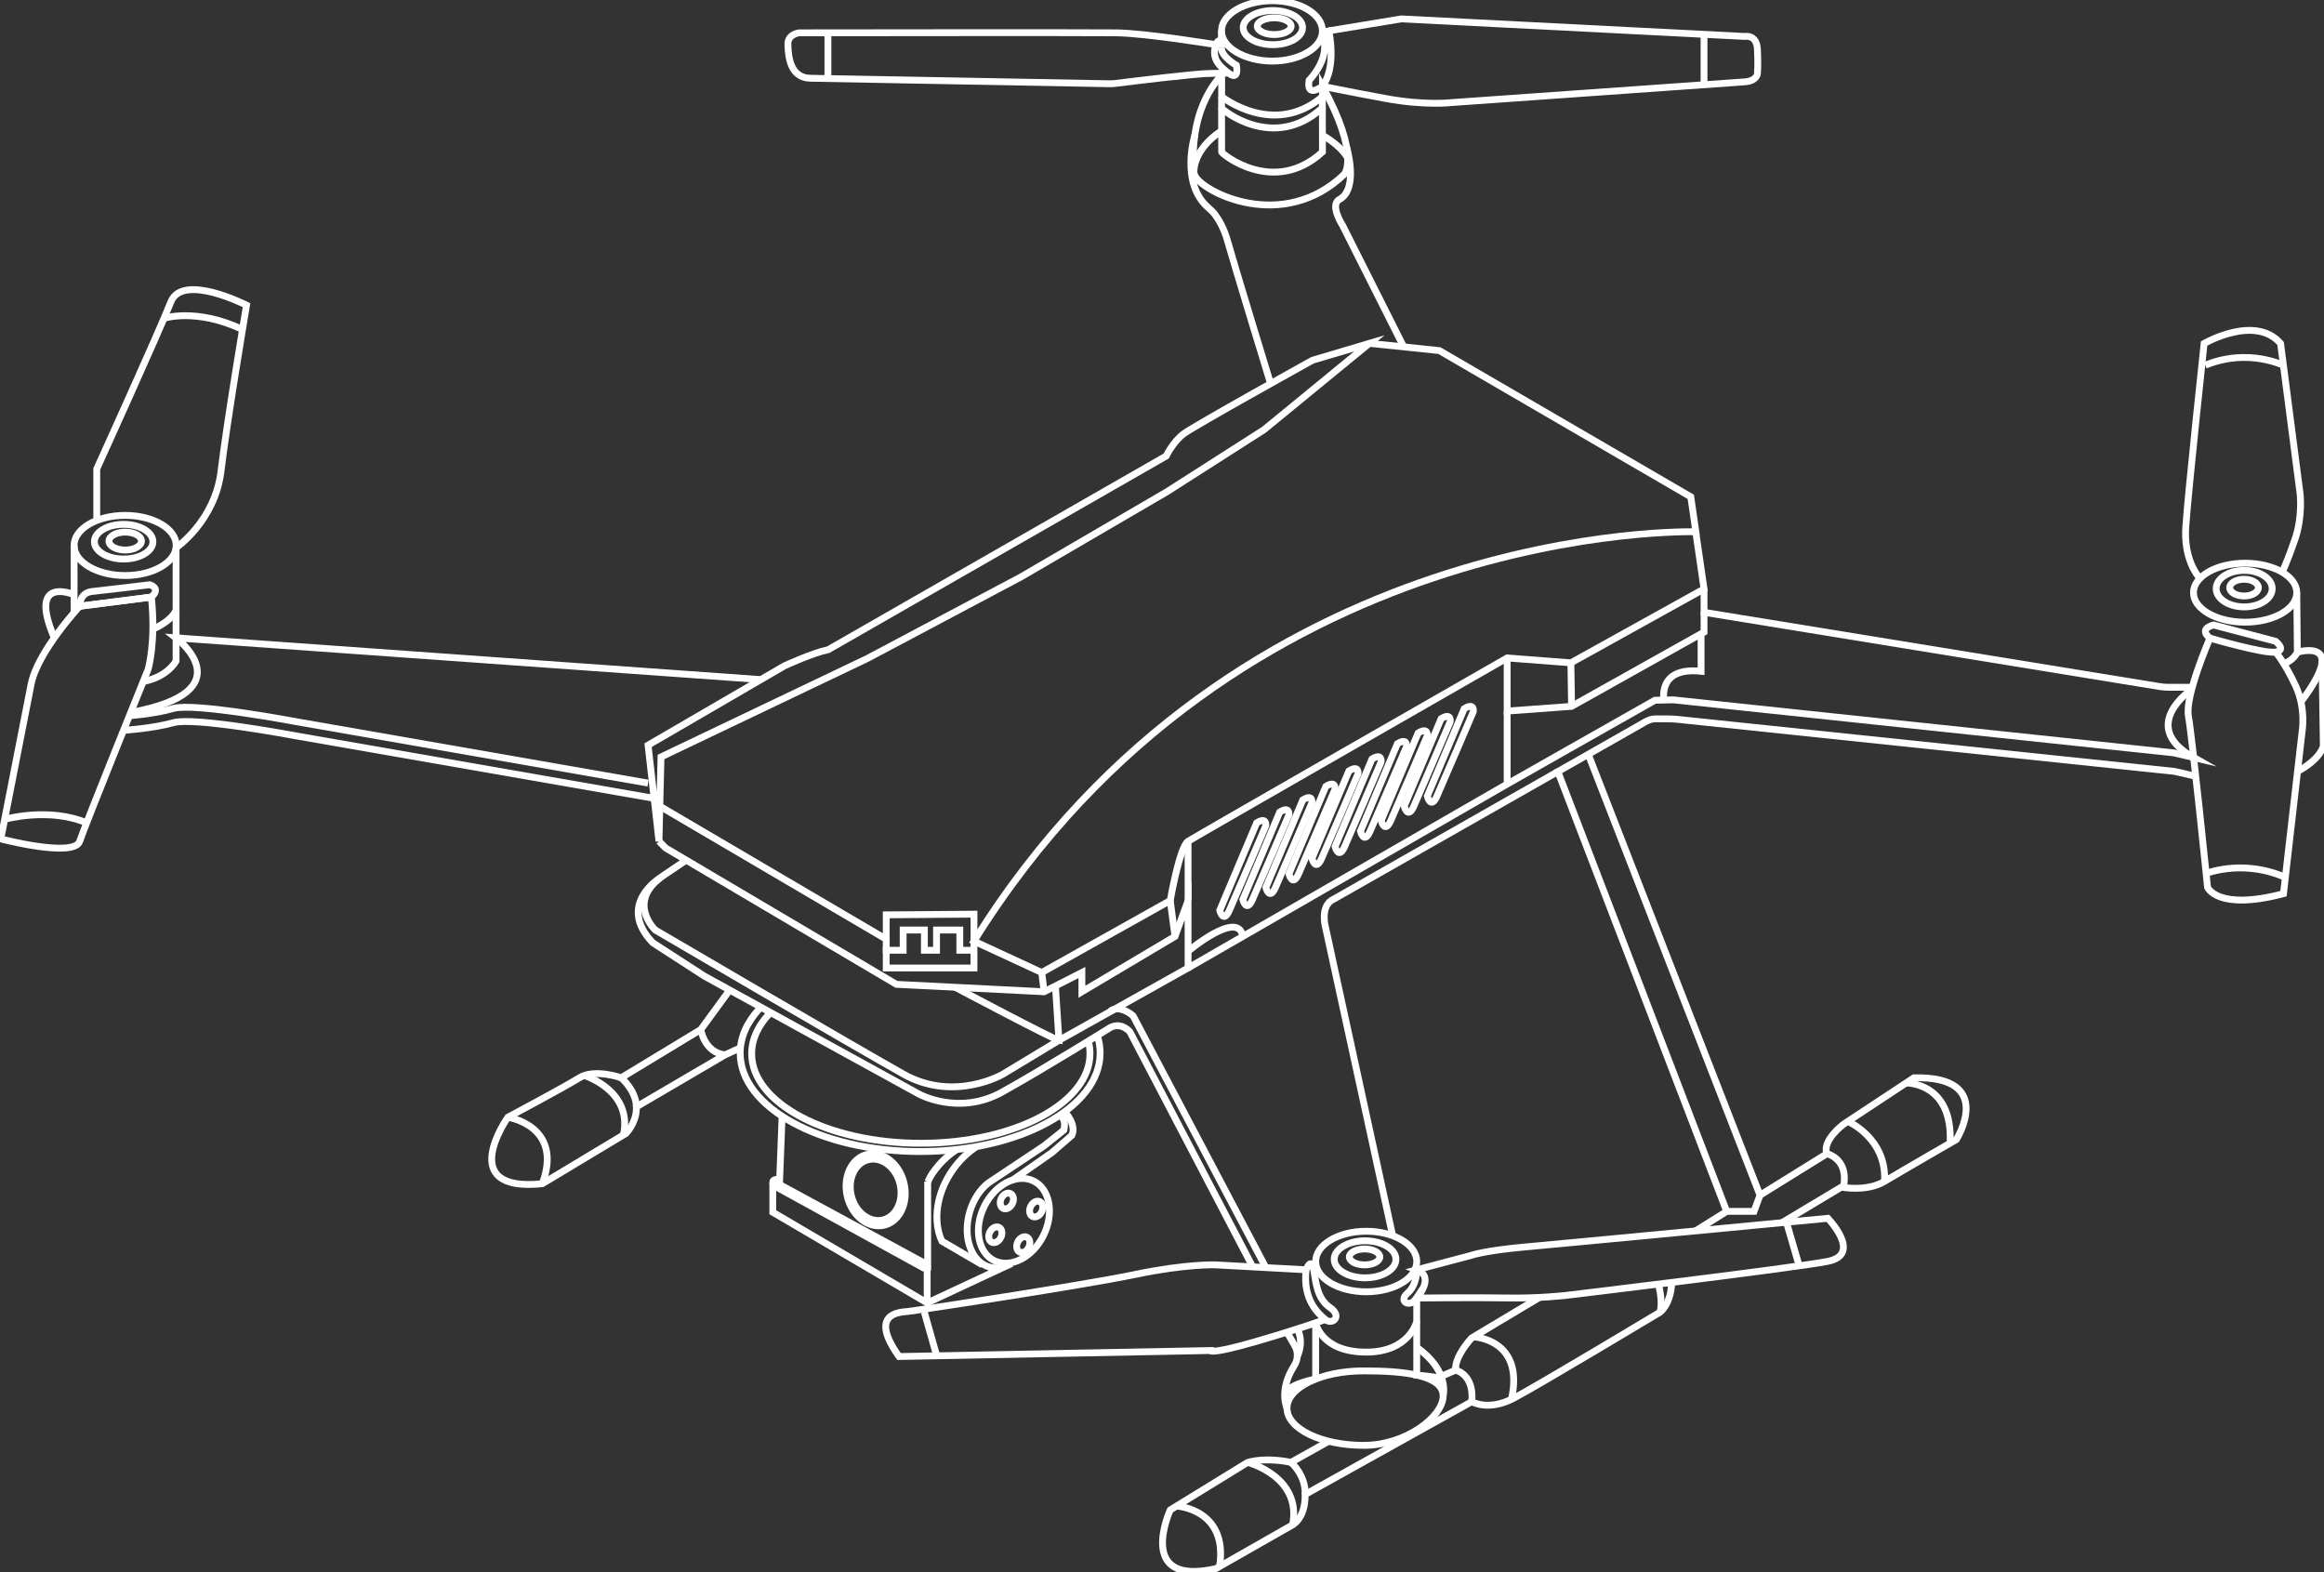 <svg width="170" height="115" viewBox="0 0 170 115" fill="none" xmlns="http://www.w3.org/2000/svg">
<rect x="0" y="0" width="170" height="115" fill="#333333" stroke="none"/>
<g clip-path="url(#clip0)">
<path d="M5.828 44.345C5.828 44.345 2.74 47.668 2.274 50.058C1.807 52.447 0.06 61.366 0.06 61.366C0.06 61.366 5.421 62.764 5.828 61.541C6.235 60.317 10.84 48.949 10.84 48.949C10.84 48.949 11.422 46.938 11.072 43.675L5.828 44.345Z" stroke="white" stroke-width="0.5" stroke-miterlimit="10"/>
<path d="M12.88 40.063C12.88 40.063 15.733 38.12 16.169 34.447C16.607 30.775 18.034 22.323 18.034 22.323C18.034 22.323 13.342 19.931 12.497 22.086C11.652 24.243 7.078 34.299 7.078 34.299V38.005" stroke="white" stroke-width="0.5" stroke-miterlimit="10"/>
<path d="M9.154 42.099C11.217 42.099 12.89 41.114 12.89 39.899C12.89 38.684 11.217 37.699 9.154 37.699C7.091 37.699 5.419 38.684 5.419 39.899C5.419 41.114 7.091 42.099 9.154 42.099Z" stroke="white" stroke-width="0.5" stroke-miterlimit="10"/>
<path d="M9.045 40.892C10.227 40.892 11.186 40.324 11.186 39.623C11.186 38.923 10.227 38.355 9.045 38.355C7.864 38.355 6.905 38.923 6.905 39.623C6.905 40.324 7.864 40.892 9.045 40.892Z" stroke="white" stroke-width="0.5" stroke-miterlimit="10"/>
<path d="M9.159 40.234C9.815 40.234 10.347 39.94 10.347 39.578C10.347 39.216 9.815 38.922 9.159 38.922C8.502 38.922 7.97 39.216 7.97 39.578C7.97 39.94 8.502 40.234 9.159 40.234Z" stroke="white" stroke-width="0.5" stroke-miterlimit="10"/>
<path d="M5.828 44.345C5.828 44.345 5.785 43.368 6.731 43.267C7.676 43.167 10.955 42.772 10.955 42.772C10.955 42.772 11.815 43.004 11.072 43.675L5.828 44.345Z" stroke="white" stroke-width="0.5" stroke-miterlimit="10"/>
<path d="M12.88 40.063V44.608C12.88 44.608 12.705 45.336 11.184 46.021" stroke="white" stroke-width="0.5" stroke-miterlimit="10"/>
<path d="M5.421 39.899V44.806" stroke="white" stroke-width="0.5" stroke-miterlimit="10"/>
<path d="M5.421 43.5C5.421 43.5 1.98 42.015 3.972 46.658" stroke="white" stroke-width="0.5" stroke-miterlimit="10"/>
<path d="M12.88 44.606V48.347C12.88 48.347 12.285 49.513 10.474 49.852" stroke="white" stroke-width="0.5" stroke-miterlimit="10"/>
<path d="M9.562 52.116C18.044 50.562 12.88 46.657 12.88 46.657L55.595 49.706" stroke="white" stroke-width="0.5" stroke-miterlimit="10"/>
<path d="M0.341 59.931C0.341 59.931 3.565 59.018 6.338 60.192" stroke="white" stroke-width="0.5" stroke-miterlimit="10"/>
<path d="M12 23.283C12 23.283 14.331 22.502 17.737 24.099" stroke="white" stroke-width="0.5" stroke-miterlimit="10"/>
<path d="M160.897 42.278C160.689 42.042 159.733 40.82 159.89 38.533C160.064 35.969 161.23 25.125 161.23 25.125C161.23 25.125 164.959 22.968 166.824 25.125L168.251 36.115C168.251 36.115 168.456 37.775 167.872 39.465C167.291 41.157 166.937 41.85 166.937 41.85" stroke="white" stroke-width="0.5" stroke-miterlimit="10"/>
<path d="M161.656 46.677C161.656 46.677 160.753 46.035 161.919 45.715L166.464 46.909C166.464 46.909 167.28 47.551 166.464 47.697C165.648 47.843 161.656 46.677 161.656 46.677Z" stroke="white" stroke-width="0.5" stroke-miterlimit="10"/>
<path d="M161.655 46.677C161.655 46.677 159.809 50.913 160.083 52.39C160.354 53.866 161.481 64.903 161.481 64.903C161.481 64.903 162.18 66.651 167.036 65.37L168.394 53.556C168.394 53.556 168.705 51.847 167.928 50.175C167.151 48.503 166.462 47.697 166.462 47.697" stroke="white" stroke-width="0.5" stroke-miterlimit="10"/>
<path d="M164.229 45.511C166.316 45.511 168.008 44.545 168.008 43.354C168.008 42.163 166.316 41.197 164.229 41.197C162.143 41.197 160.451 42.163 160.451 43.354C160.451 44.545 162.143 45.511 164.229 45.511Z" stroke="white" stroke-width="0.5" stroke-miterlimit="10"/>
<path d="M164.162 44.394C165.294 44.394 166.211 43.796 166.211 43.058C166.211 42.319 165.294 41.721 164.162 41.721C163.03 41.721 162.112 42.319 162.112 43.058C162.112 43.796 163.03 44.394 164.162 44.394Z" stroke="white" stroke-width="0.5" stroke-miterlimit="10"/>
<path d="M164.151 43.596C164.73 43.596 165.2 43.322 165.2 42.984C165.2 42.645 164.73 42.371 164.151 42.371C163.572 42.371 163.103 42.645 163.103 42.984C163.103 43.322 163.572 43.596 164.151 43.596Z" stroke="white" stroke-width="0.5" stroke-miterlimit="10"/>
<path d="M168.008 43.354L168.051 47.709C168.051 47.709 167.788 48.3 167.06 48.552" stroke="white" stroke-width="0.5" stroke-miterlimit="10"/>
<path d="M168.051 47.709C168.051 47.709 171.928 46.539 168.316 51.339" stroke="white" stroke-width="0.5" stroke-miterlimit="10"/>
<path d="M169.856 48.347L169.951 54.566C169.951 54.566 169.794 55.493 168.066 56.429" stroke="white" stroke-width="0.5" stroke-miterlimit="10"/>
<path d="M97.204 2.256L102.506 1.382L127.622 2.665C127.622 2.665 128.498 2.49 128.555 3.597C128.613 4.705 128.555 5.404 128.555 5.404C128.555 5.404 128.498 5.929 127.622 5.988C126.748 6.046 106.178 7.504 106.178 7.504C106.178 7.504 104.256 7.736 101.4 7.212C98.545 6.688 96.737 6.307 96.737 6.307" stroke="white" stroke-width="0.5" stroke-miterlimit="10"/>
<path d="M96.738 6.309C96.738 6.309 95.529 7.243 95.761 5.871C95.761 5.871 97.272 4.366 96.81 2.83C96.651 2.303 97.204 2.256 97.204 2.256C97.204 2.256 97.8 4.894 96.738 6.309Z" stroke="white" stroke-width="0.5" stroke-miterlimit="10"/>
<path d="M96.737 2.26C96.737 3.479 95.097 4.469 93.074 4.469C91.051 4.469 89.351 3.479 89.351 2.26C89.351 1.041 91.049 0.051 93.074 0.051C95.099 0.051 96.737 1.041 96.737 2.26Z" stroke="white" stroke-width="0.5" stroke-miterlimit="10"/>
<path d="M93.111 3.268C94.31 3.268 95.282 2.709 95.282 2.019C95.282 1.33 94.31 0.771 93.111 0.771C91.912 0.771 90.94 1.33 90.94 2.019C90.94 2.709 91.912 3.268 93.111 3.268Z" stroke="white" stroke-width="0.5" stroke-miterlimit="10"/>
<path d="M93.208 2.529C93.891 2.529 94.445 2.255 94.445 1.917C94.445 1.578 93.891 1.304 93.208 1.304C92.524 1.304 91.97 1.578 91.97 1.917C91.97 2.255 92.524 2.529 93.208 2.529Z" stroke="white" stroke-width="0.5" stroke-miterlimit="10"/>
<path d="M89.351 3.527C89.351 4.158 90.443 4.777 90.443 4.777C90.443 4.777 90.689 5.972 89.861 5.345C89.032 4.718 88.646 4.203 88.938 3.266C88.938 3.266 83.858 2.431 81.673 2.402C79.487 2.373 58.45 2.402 58.45 2.402C58.45 2.402 57.605 2.499 57.634 3.266C57.663 4.033 57.751 5.694 59.267 5.723C60.687 5.75 78.879 6.085 81.148 6.126C81.303 6.128 81.455 6.12 81.609 6.101C82.713 5.964 87.507 5.371 88.549 5.371L89.861 5.343" stroke="white" stroke-width="0.5" stroke-miterlimit="10"/>
<path d="M89.351 2.26V3.527" stroke="white" stroke-width="0.5" stroke-miterlimit="10"/>
<path d="M88.938 3.268C88.938 3.268 89.059 2.926 89.277 2.961" stroke="white" stroke-width="0.5" stroke-miterlimit="10"/>
<path d="M89.357 7.884L89.364 11.115C89.364 11.247 93.179 14.37 96.738 11.115L96.731 7.884" stroke="white" stroke-width="0.5" stroke-miterlimit="10"/>
<path d="M89.364 7.066L89.357 7.884C89.357 8.016 93.173 11.14 96.731 7.884L96.738 7.066" stroke="white" stroke-width="0.5" stroke-miterlimit="10"/>
<path d="M89.364 5.482C89.427 5.501 86.925 7.584 87.336 12.596C87.345 12.694 87.371 12.77 87.415 12.861C87.974 14.043 93.825 17.062 98.331 12.75C98.331 12.75 99.535 11.39 96.738 6.309V7.068C93.179 10.099 89.364 7.068 89.364 7.068V5.359" stroke="white" stroke-width="0.5" stroke-miterlimit="10"/>
<path d="M87.337 12.596C87.337 12.596 87.207 10.981 89.361 9.562" stroke="white" stroke-width="0.5" stroke-miterlimit="10"/>
<path d="M98.588 11.592C98.588 11.592 98.281 10.79 96.737 9.891" stroke="white" stroke-width="0.5" stroke-miterlimit="10"/>
<path d="M9.033 53.426C9.033 53.426 11.169 53.288 12.705 52.859C14.239 52.429 21.592 53.817 21.592 53.817L47.816 58.393" stroke="white" stroke-width="0.5" stroke-miterlimit="10"/>
<path d="M9.467 52.351C9.467 52.351 11.171 52.248 12.705 51.818C14.238 51.388 21.592 52.776 21.592 52.776L47.407 57.282" stroke="white" stroke-width="0.5" stroke-miterlimit="10"/>
<path d="M92.938 28.042C92.938 28.042 90.249 19.259 89.801 17.646C89.53 16.669 89.131 16.028 88.86 15.672C88.724 15.495 88.562 15.345 88.393 15.199C86.302 13.394 87.4 9.889 87.4 9.889" stroke="white" stroke-width="0.5" stroke-miterlimit="10"/>
<path d="M98.501 10.741C98.501 10.741 99.422 13.805 97.977 14.59C97.235 14.993 98.216 16.499 98.216 16.499L102.644 25.3" stroke="white" stroke-width="0.5" stroke-miterlimit="10"/>
<path d="M103.633 92.883L107.596 91.834C107.596 91.834 108.53 91.485 111.56 91.213C114.59 90.942 133.705 89.116 133.705 89.116C133.705 89.116 136.268 91.758 133.705 92.264C131.141 92.77 114.59 94.75 114.59 94.75C114.59 94.75 112.608 94.983 110.316 94.944C108.024 94.904 103.635 94.948 103.635 94.948C103.635 94.948 105.022 93.389 103.633 92.883Z" stroke="white" stroke-width="0.5" stroke-miterlimit="10"/>
<path d="M99.938 94.491C101.98 94.491 103.635 93.5 103.635 92.276C103.635 91.053 101.98 90.062 99.938 90.062C97.897 90.062 96.242 91.053 96.242 92.276C96.242 93.5 97.897 94.491 99.938 94.491Z" stroke="white" stroke-width="0.5" stroke-miterlimit="10"/>
<path d="M99.854 93.471C101.101 93.471 102.111 92.865 102.111 92.116C102.111 91.368 101.101 90.761 99.854 90.761C98.608 90.761 97.597 91.368 97.597 92.116C97.597 92.865 98.608 93.471 99.854 93.471Z" stroke="white" stroke-width="0.5" stroke-miterlimit="10"/>
<path d="M99.819 92.523C100.435 92.523 100.933 92.263 100.933 91.941C100.933 91.62 100.435 91.359 99.819 91.359C99.204 91.359 98.705 91.62 98.705 91.941C98.705 92.263 99.204 92.523 99.819 92.523Z" stroke="white" stroke-width="0.5" stroke-miterlimit="10"/>
<path d="M95.543 92.883C95.543 92.883 95.921 91.873 96.096 92.883C96.271 93.893 96.359 95.001 97.29 95.643C98.224 96.284 97.465 96.955 96.941 96.517C96.417 96.079 95.28 95.051 95.543 92.883Z" stroke="white" stroke-width="0.5" stroke-miterlimit="10"/>
<path d="M95.543 92.883L88.93 92.523C88.93 92.523 86.802 92.435 83.044 93.222C79.286 94.01 66.99 95.875 66.378 95.933C65.765 95.99 63.522 96.079 65.765 99.227L88.521 98.789C88.521 98.789 88.492 99.11 91.9 98.119C95.309 97.128 96.941 96.515 96.941 96.515" stroke="white" stroke-width="0.5" stroke-miterlimit="10"/>
<path d="M103.633 92.883C103.633 92.883 103.672 93.981 102.958 94.592C102.245 95.205 103.143 95.713 103.633 94.946V96.655C103.633 96.655 103.119 98.904 99.936 98.904C96.616 98.904 96.24 96.761 96.24 96.761V100.874" stroke="white" stroke-width="0.5" stroke-miterlimit="10"/>
<path d="M105.565 102.112C105.565 103.618 102.849 105.725 99.751 105.725C96.653 105.725 94.143 104.506 94.143 103.001C94.143 101.495 96.655 100.276 99.751 100.276C102.847 100.276 105.565 100.607 105.565 102.112Z" stroke="white" stroke-width="0.5" stroke-miterlimit="10"/>
<path d="M94.143 103.001C94.143 103.001 93.512 101.703 94.678 99.885C94.957 99.447 94.97 98.888 94.71 98.435L94.143 97.444" stroke="white" stroke-width="0.5" stroke-miterlimit="10"/>
<path d="M103.633 96.657V100.586C103.633 100.586 105.08 100.691 105.487 100.878" stroke="white" stroke-width="0.5" stroke-miterlimit="10"/>
<path d="M96.242 100.876C96.242 100.876 94.513 101.16 93.975 101.898" stroke="white" stroke-width="0.5" stroke-miterlimit="10"/>
<path d="M105.565 102.112C105.565 102.112 106.081 100.286 103.633 98.557" stroke="white" stroke-width="0.5" stroke-miterlimit="10"/>
<path d="M101.873 90.389L96.941 67.739C96.941 67.739 96.602 66.409 97.379 65.874L120.202 52.889C120.202 52.889 120.655 52.583 121.058 52.583H121.979C122.232 52.583 122.486 52.596 122.737 52.622L159.071 56.427L160.619 56.784" stroke="white" stroke-width="0.5" stroke-miterlimit="10"/>
<path d="M94.898 97.208C94.898 97.208 95.416 98.034 94.898 99.227" stroke="white" stroke-width="0.5" stroke-miterlimit="10"/>
<path d="M92.597 92.723L82.886 74.307C82.886 74.307 81.952 73.452 81.214 73.958" stroke="white" stroke-width="0.5" stroke-miterlimit="10"/>
<path d="M48.204 61.539L47.407 54.508L57.381 48.707C57.381 48.707 59.404 47.769 60.588 47.522L85.307 33.357C85.307 33.357 85.801 32.321 86.59 31.729C87.379 31.137 96.014 26.349 96.014 26.349L100.171 25.115L92.462 31.433L85.357 35.973L74.699 42.192L63.45 48.164L48.352 55.37L48.204 61.539Z" stroke="white" stroke-width="0.5" stroke-miterlimit="10"/>
<path d="M100.171 25.115L105.29 25.646L123.681 36.343L124.051 38.898C124.051 38.898 90.488 37.898 71.246 68.843L76.204 71.138L85.603 65.874C85.603 65.874 86.288 61.934 86.907 61.539C87.528 61.144 110.248 48.127 110.248 48.127L114.911 48.485L124.651 43.08L124.045 38.922" stroke="white" stroke-width="0.5" stroke-miterlimit="10"/>
<path d="M48.204 61.539L48.698 62.032L65.572 72.002L76.377 72.545L79.14 71.138V72.545L85.949 68.498L86.907 65.874V70.805L77.462 76.098L73.355 78.578C73.355 78.578 69.802 80.651 66.102 78.578C62.402 76.505 47.933 68.029 47.933 68.029C47.933 68.029 45.713 65.919 48.599 63.994L50.166 62.939" stroke="white" stroke-width="0.5" stroke-miterlimit="10"/>
<path d="M86.907 61.539V65.874" stroke="white" stroke-width="0.5" stroke-miterlimit="10"/>
<path d="M85.603 65.874L85.949 68.498" stroke="white" stroke-width="0.5" stroke-miterlimit="10"/>
<path d="M76.204 71.138L76.377 72.545" stroke="white" stroke-width="0.5" stroke-miterlimit="10"/>
<path d="M77.203 72.125L77.463 76.1C77.129 76.063 69.874 72.22 69.874 72.22" stroke="white" stroke-width="0.5" stroke-miterlimit="10"/>
<path d="M86.907 70.805L110.52 57.196L121.058 51.222L122.408 51.193L159.006 55.069L160.469 55.415C156.347 53.099 160.323 50.426 160.323 50.426" stroke="white" stroke-width="0.5" stroke-miterlimit="10"/>
<path d="M124.651 43.08V44.791L157.953 50.216C158.167 50.253 158.385 50.272 158.603 50.272H160.408" stroke="white" stroke-width="0.5" stroke-miterlimit="10"/>
<path d="M110.248 48.127V52.014L114.96 51.668L124.651 46.239V44.791" stroke="white" stroke-width="0.5" stroke-miterlimit="10"/>
<path d="M114.911 48.484L114.96 51.668" stroke="white" stroke-width="0.5" stroke-miterlimit="10"/>
<path d="M110.248 52.013V57.352" stroke="white" stroke-width="0.5" stroke-miterlimit="10"/>
<path d="M86.907 69.584C86.907 69.584 90.593 66.487 90.909 68.498" stroke="white" stroke-width="0.5" stroke-miterlimit="10"/>
<path d="M93.613 59.4L90.912 65.804C90.912 65.804 91.171 66.803 91.615 65.804C92.059 64.805 94.279 59.612 94.279 59.612C94.279 59.612 94.39 58.919 93.613 59.4Z" stroke="white" stroke-width="0.5" stroke-miterlimit="10"/>
<path d="M91.925 60.19L89.224 66.594C89.224 66.594 89.483 67.593 89.927 66.594C90.371 65.594 92.591 60.402 92.591 60.402C92.591 60.402 92.702 59.709 91.925 60.19Z" stroke="white" stroke-width="0.5" stroke-miterlimit="10"/>
<path d="M95.299 58.514L92.597 64.918C92.597 64.918 92.856 65.917 93.3 64.918C93.744 63.918 95.965 58.726 95.965 58.726C95.965 58.726 96.076 58.033 95.299 58.514Z" stroke="white" stroke-width="0.5" stroke-miterlimit="10"/>
<path d="M96.986 57.523L94.285 63.926C94.285 63.926 94.544 64.926 94.988 63.926C95.432 62.927 97.652 57.734 97.652 57.734C97.652 57.734 97.763 57.041 96.986 57.523Z" stroke="white" stroke-width="0.5" stroke-miterlimit="10"/>
<path d="M98.672 56.394L95.971 62.797C95.971 62.797 96.23 63.797 96.674 62.797C97.118 61.798 99.338 56.605 99.338 56.605C99.338 56.605 99.449 55.912 98.672 56.394Z" stroke="white" stroke-width="0.5" stroke-miterlimit="10"/>
<path d="M100.36 55.522L97.659 61.925C97.659 61.925 97.918 62.925 98.362 61.925C98.806 60.926 101.026 55.733 101.026 55.733C101.026 55.733 101.137 55.041 100.36 55.522Z" stroke="white" stroke-width="0.5" stroke-miterlimit="10"/>
<path d="M102.218 54.403L99.517 60.807C99.517 60.807 99.776 61.806 100.22 60.807C100.664 59.807 102.884 54.615 102.884 54.615C102.884 54.615 102.995 53.922 102.218 54.403Z" stroke="white" stroke-width="0.5" stroke-miterlimit="10"/>
<path d="M103.733 53.622L101.032 60.025C101.032 60.025 101.291 61.025 101.735 60.025C102.179 59.026 104.4 53.833 104.4 53.833C104.4 53.833 104.511 53.14 103.733 53.622Z" stroke="white" stroke-width="0.5" stroke-miterlimit="10"/>
<path d="M105.419 52.571L102.718 58.974C102.718 58.974 102.977 59.974 103.421 58.974C103.865 57.975 106.085 52.783 106.085 52.783C106.085 52.783 106.196 52.09 105.419 52.571Z" stroke="white" stroke-width="0.5" stroke-miterlimit="10"/>
<path d="M107.107 51.839L104.406 58.242C104.406 58.242 104.665 59.242 105.109 58.242C105.553 57.243 107.773 52.05 107.773 52.05C107.773 52.05 107.884 51.357 107.107 51.839Z" stroke="white" stroke-width="0.5" stroke-miterlimit="10"/>
<path d="M121.718 51.209C121.718 51.209 121.226 48.756 124.433 49.102V46.36" stroke="white" stroke-width="0.5" stroke-miterlimit="10"/>
<path d="M48.262 64.239C48.262 64.239 45.084 66.18 47.748 68.957L51.522 71.4L67.212 80.024C67.212 80.024 70.136 81.653 73.318 79.876C76.5 78.099 81.216 75.163 81.216 75.163C82.032 74.735 82.653 75.473 82.653 75.473L91.666 92.723" stroke="white" stroke-width="0.5" stroke-miterlimit="10"/>
<path d="M48.266 58.972L64.828 68.701V66.918L71.246 66.869V68.843V70.805H64.828V69.51H66.065V68.029H67.619V69.51H68.507V68.029H70.21V69.51H71.246" stroke="white" stroke-width="0.5" stroke-miterlimit="10"/>
<path d="M64.828 69.707V68.701" stroke="white" stroke-width="0.5" stroke-miterlimit="10"/>
<path d="M113.875 56.225L126.308 88.61H128.306L128.744 87.425L116.181 55.178" stroke="white" stroke-width="0.5" stroke-miterlimit="10"/>
<path d="M126.308 88.61L124.03 90.035" stroke="white" stroke-width="0.5" stroke-miterlimit="10"/>
<path d="M112.617 94.9L107.658 97.864C107.658 97.864 106.4 99.178 106.474 100.222L105.419 100.677" stroke="white" stroke-width="0.5" stroke-miterlimit="10"/>
<path d="M97.192 105.425L94.435 106.97C94.435 106.97 92.745 106.562 91.265 106.97L85.603 110.449C85.603 110.449 83.013 116.076 88.934 114.743L94.435 111.609C94.435 111.609 95.496 111.189 95.471 109.314L107.658 102.528C107.658 102.528 108.867 103.268 110.766 102.256C112.666 101.245 121.424 95.988 121.424 95.988C121.424 95.988 122.229 95.425 122.283 93.806" stroke="white" stroke-width="0.5" stroke-miterlimit="10"/>
<path d="M130.35 89.434L134.696 86.835C134.696 86.835 136.546 87.205 137.853 86.415C139.161 85.626 143.108 83.356 143.108 83.356C143.108 83.356 146.044 78.692 140 78.84L134.842 82.245C134.842 82.245 133.265 83.43 133.635 84.392L128.744 87.427" stroke="white" stroke-width="0.5" stroke-miterlimit="10"/>
<path d="M135.169 82.027C135.169 82.027 138.026 83.255 137.853 86.413" stroke="white" stroke-width="0.5" stroke-miterlimit="10"/>
<path d="M139.424 79.218C139.424 79.218 142.876 79.146 142.648 83.619" stroke="white" stroke-width="0.5" stroke-miterlimit="10"/>
<path d="M133.635 84.39C133.635 84.39 135.286 84.76 134.842 86.858" stroke="white" stroke-width="0.5" stroke-miterlimit="10"/>
<path d="M121.308 93.928C121.308 93.928 121.67 95.174 121.424 95.988" stroke="white" stroke-width="0.5" stroke-miterlimit="10"/>
<path d="M107.783 97.79C107.783 97.79 111.558 97.927 110.559 102.363" stroke="white" stroke-width="0.5" stroke-miterlimit="10"/>
<path d="M106.474 100.224C106.474 100.224 107.855 100.506 107.658 102.53" stroke="white" stroke-width="0.5" stroke-miterlimit="10"/>
<path d="M86.066 110.165C86.066 110.165 89.863 110.373 89.213 114.585" stroke="white" stroke-width="0.5" stroke-miterlimit="10"/>
<path d="M91.265 106.97C91.265 106.97 95.253 107.996 94.554 111.545" stroke="white" stroke-width="0.5" stroke-miterlimit="10"/>
<path d="M53.377 72.417L51.263 75.309L45.441 78.838C45.441 78.838 43.492 78.147 42.382 78.838C41.272 79.528 37.152 81.725 37.152 81.725C37.152 81.725 33.23 87.252 39.669 86.586L45.787 82.909C45.787 82.909 46.519 82.177 46.551 81.132C46.553 81.077 46.553 81.019 46.551 80.96L53.039 77.159L54.224 76.617" stroke="white" stroke-width="0.5" stroke-miterlimit="10"/>
<path d="M94.435 106.97C94.435 106.97 95.514 107.864 95.471 109.314" stroke="white" stroke-width="0.5" stroke-miterlimit="10"/>
<path d="M51.263 75.309C51.263 75.309 51.523 76.999 53.04 77.159" stroke="white" stroke-width="0.5" stroke-miterlimit="10"/>
<path d="M45.441 78.838C45.441 78.838 46.527 79.751 46.551 80.96" stroke="white" stroke-width="0.5" stroke-miterlimit="10"/>
<path d="M42.744 78.669C42.744 78.669 46.311 79.773 45.604 83.02" stroke="white" stroke-width="0.5" stroke-miterlimit="10"/>
<path d="M37.152 81.725C37.152 81.725 41.248 82.342 39.669 86.586" stroke="white" stroke-width="0.5" stroke-miterlimit="10"/>
<path d="M80.267 75.749C80.402 76.164 80.474 76.592 80.474 77.03C80.474 81.007 74.58 84.232 67.309 84.232C60.038 84.232 54.144 81.007 54.144 77.03C54.144 75.868 54.647 74.77 55.541 73.797" stroke="white" stroke-width="0.5" stroke-miterlimit="10"/>
<path d="M79.638 76.257C79.701 76.524 79.732 76.797 79.732 77.073C79.732 80.692 74.192 83.627 67.358 83.627C60.525 83.627 54.984 80.692 54.984 77.073C54.984 76.008 55.465 75 56.316 74.112" stroke="white" stroke-width="0.5" stroke-miterlimit="10"/>
<path d="M64.589 89.236C65.571 88.997 66.127 87.817 65.832 86.599C65.536 85.382 64.501 84.589 63.519 84.827C62.537 85.066 61.98 86.246 62.276 87.464C62.572 88.681 63.607 89.474 64.589 89.236Z" stroke="white" stroke-width="0.5" stroke-miterlimit="10"/>
<path d="M64.683 89.619C65.827 89.341 66.473 87.957 66.126 86.528C65.778 85.099 64.57 84.166 63.425 84.444C62.281 84.722 61.635 86.106 61.982 87.535C62.33 88.964 63.538 89.897 64.683 89.619Z" stroke="white" stroke-width="0.5" stroke-miterlimit="10"/>
<path d="M57.207 81.725L57.018 86.642L67.86 92.521V86.426" stroke="white" stroke-width="0.5" stroke-miterlimit="10"/>
<path d="M67.823 92.521L67.514 92.723L56.777 86.819C56.555 86.73 56.485 86.498 56.557 86.379C56.619 86.276 56.808 86.226 56.98 86.315" stroke="white" stroke-width="0.5" stroke-miterlimit="10"/>
<path d="M67.823 92.521V95.305L56.53 88.673V86.504" stroke="white" stroke-width="0.5" stroke-miterlimit="10"/>
<path d="M76.33 90.374C77.128 88.766 76.806 86.983 75.612 86.39C74.418 85.798 72.804 86.62 72.006 88.228C71.209 89.835 71.531 91.619 72.725 92.211C73.919 92.804 75.533 91.981 76.33 90.374Z" stroke="white" stroke-width="0.5" stroke-miterlimit="10"/>
<path d="M74.066 86.323L76.961 84.299L78.408 83.043C78.768 82.272 77.913 81.351 77.913 81.351" stroke="white" stroke-width="0.5" stroke-miterlimit="10"/>
<path d="M67.823 95.305L73.986 92.429C73.47 92.729 72.907 92.834 72.37 92.681C71.05 92.307 70.405 90.516 70.925 88.682C71.184 87.769 71.683 87.018 72.282 86.541L76.369 83.82L77.82 82.66C78.026 81.758 77.497 81.587 77.497 81.587" stroke="white" stroke-width="0.5" stroke-miterlimit="10"/>
<path d="M74.051 88.047C74.2 87.748 74.14 87.417 73.918 87.306C73.697 87.196 73.397 87.35 73.248 87.649C73.1 87.948 73.159 88.28 73.381 88.39C73.603 88.5 73.903 88.347 74.051 88.047Z" stroke="white" stroke-width="0.5" stroke-miterlimit="10"/>
<path d="M75.252 91.24C75.401 90.941 75.341 90.609 75.12 90.499C74.898 90.389 74.598 90.542 74.449 90.841C74.301 91.141 74.361 91.472 74.582 91.582C74.804 91.692 75.104 91.539 75.252 91.24Z" stroke="white" stroke-width="0.5" stroke-miterlimit="10"/>
<path d="M73.21 90.52C73.359 90.221 73.299 89.889 73.078 89.779C72.856 89.669 72.556 89.822 72.408 90.121C72.259 90.42 72.319 90.752 72.54 90.862C72.762 90.972 73.062 90.819 73.21 90.52Z" stroke="white" stroke-width="0.5" stroke-miterlimit="10"/>
<path d="M76.199 88.639C76.347 88.34 76.288 88.008 76.066 87.898C75.844 87.788 75.544 87.941 75.396 88.24C75.248 88.539 75.307 88.871 75.529 88.981C75.751 89.091 76.051 88.938 76.199 88.639Z" stroke="white" stroke-width="0.5" stroke-miterlimit="10"/>
<path d="M71.445 83.868C70.802 84.283 70.203 84.849 69.708 85.548C68.481 87.273 68.224 89.325 68.9 90.79L71.86 92.519" stroke="white" stroke-width="0.5" stroke-miterlimit="10"/>
<path d="M69.99 84.082C69.346 84.497 68.748 85.062 68.252 85.762C68.059 86.033 68.006 86.175 67.862 86.461" stroke="white" stroke-width="0.5" stroke-miterlimit="10"/>
<path d="M60.562 2.529V5.75" stroke="white" stroke-width="0.5" stroke-miterlimit="10"/>
<path d="M124.651 2.529V6.13" stroke="white" stroke-width="0.5" stroke-miterlimit="10"/>
<path d="M67.617 95.988L68.534 99.227" stroke="white" stroke-width="0.5" stroke-miterlimit="10"/>
<path d="M130.705 89.496L131.649 92.723" stroke="white" stroke-width="0.5" stroke-miterlimit="10"/>
<path d="M161.32 26.713C161.896 26.477 162.856 26.162 164.079 26.148C165.401 26.131 166.437 26.47 167.027 26.713" stroke="white" stroke-width="0.5" stroke-miterlimit="10"/>
<path d="M161.374 63.877C161.999 63.678 162.986 63.443 164.205 63.492C165.523 63.546 166.55 63.906 167.171 64.177" stroke="white" stroke-width="0.5" stroke-miterlimit="10"/>
</g>
<defs>
<clipPath id="clip0">
<rect width="170" height="115" fill="white"/>
</clipPath>
</defs>
</svg>

